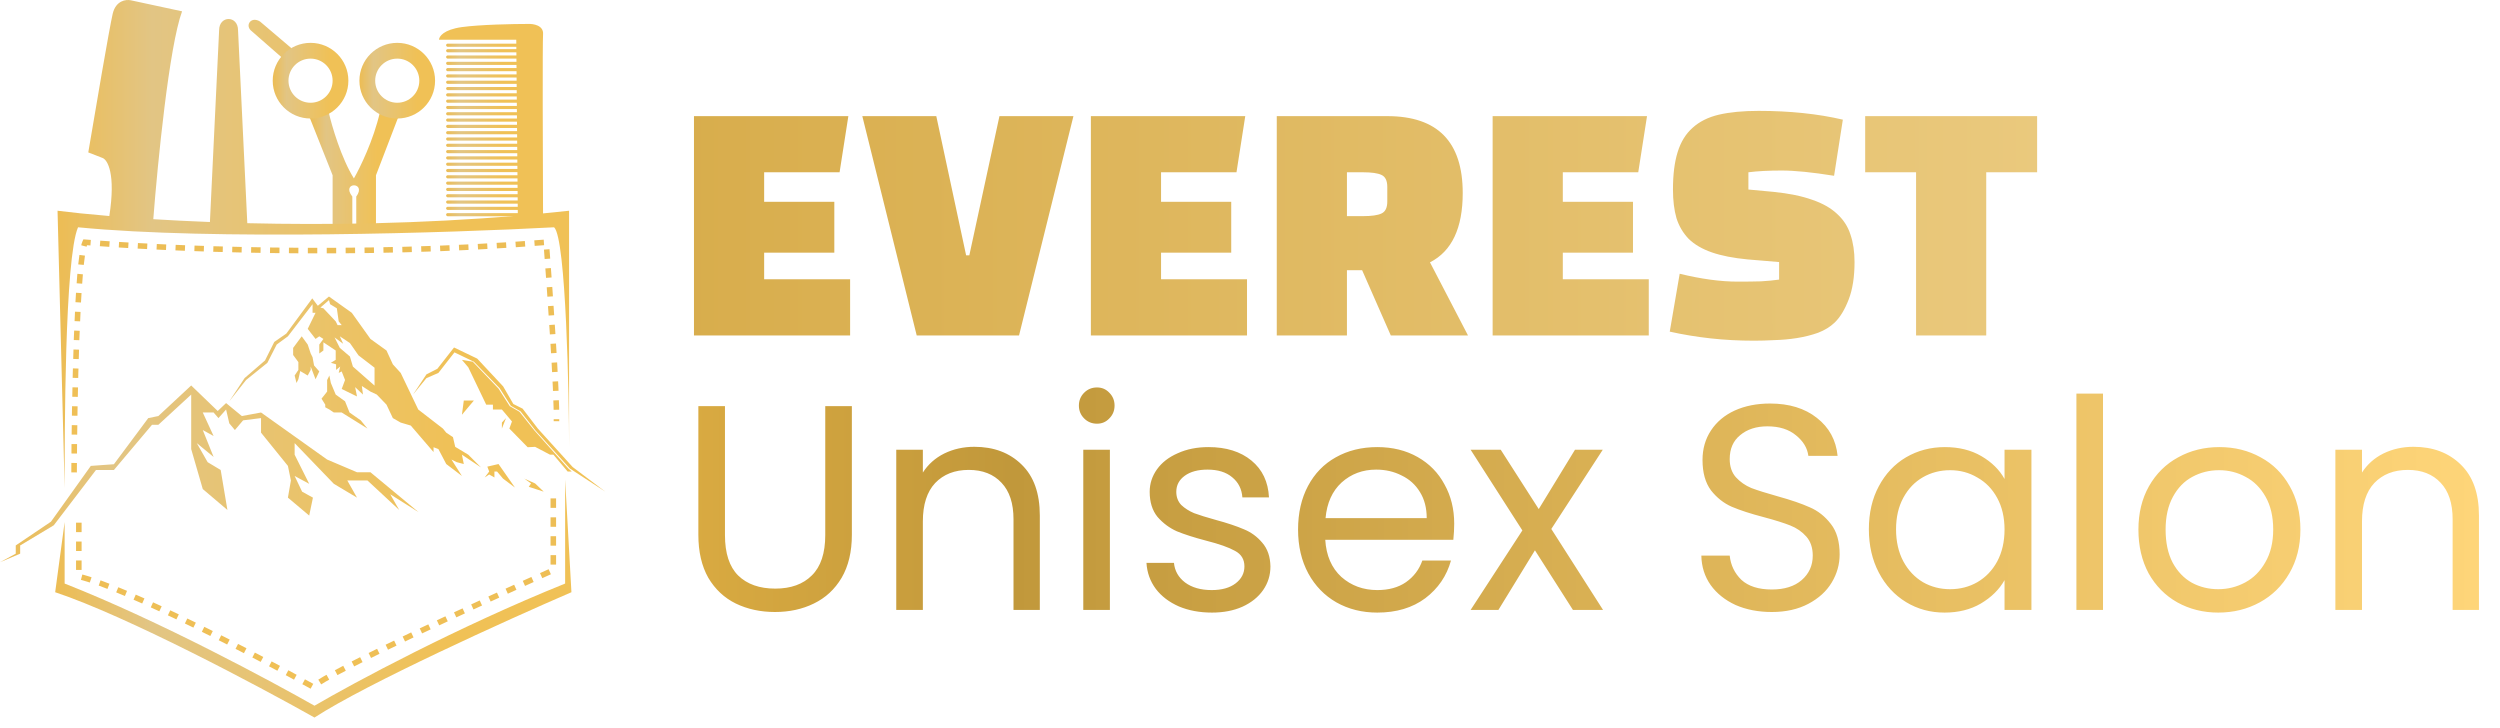 <svg width="1349" height="393" viewBox="0 0 1349 393" fill="none" xmlns="http://www.w3.org/2000/svg">
<path d="M177.354 60.551L167.146 63.528L179.48 94.575V122.22H190.113V106.058C183.733 97.978 198.194 97.978 192.239 106.058V122.22H202.872V94.575L214.781 63.528L204.999 60.551C201.596 75.522 194.224 90.606 190.964 96.276C184.159 85.389 179.055 67.923 177.354 60.551Z" fill="url(#paint0_linear_398_81)"/>
<path d="M34.877 263.422L31.049 113.714C38.35 114.639 47.779 115.627 58.991 116.564C62.539 93.828 58.054 86.186 55.291 85.219L47.636 82.242C51.322 60.267 59.119 14.533 60.82 7.388C62.521 0.243 68.05 -0.409 70.602 0.158L98.247 6.112C91.306 24.953 85.14 87.064 82.715 118.277C92.16 118.86 102.385 119.381 113.269 119.799L118.236 16.319C118.236 8.239 128.444 8.239 128.444 16.319L133.441 120.43C176.201 121.464 226.881 120.782 279.417 116.374L278.576 21.423H236.897C236.897 19.722 239.363 15.979 249.23 14.618C259.097 13.257 277.159 12.917 284.956 12.917C287.791 12.775 293.377 13.682 293.037 18.446C292.705 23.09 292.885 83.363 293.026 115.152C297.699 114.703 302.382 114.225 307.072 113.714V241.306C307.072 214.674 305.456 128.48 298.991 122.645C243.701 125.623 114.919 129.791 42.107 122.645C34.877 139.233 34.877 234.501 34.877 263.422Z" fill="url(#paint1_linear_398_81)"/>
<path d="M140.352 11.641C135.674 8.664 132.271 13.342 135.249 16.319L152.261 31.205L157.364 26.101L140.352 11.641Z" fill="url(#paint2_linear_398_81)"/>
<path d="M34.875 314.883V281.71L29.771 319.562C68.559 332.491 139.217 370.031 169.697 387.185C197.937 368.812 273.897 334.447 308.346 319.562L304.944 258.743V314.883C246.762 338.36 190.537 368.614 169.697 380.806C147.156 368.047 86.762 335.298 34.875 314.883Z" fill="url(#paint3_linear_398_81)"/>
<path fill-rule="evenodd" clip-rule="evenodd" d="M123.722 216.538L132.79 205.053L144.275 195.784L149.313 185.91L155.358 181.477L168.657 164.148V168.782H170.269L166.037 177.447L170.269 182.888L172.284 181.477L174.501 182.888L172.284 185.91V190.746L174.501 189.134V184.701L181.15 189.134V194.172L178.531 195.784L181.352 196.59V199.612L183.568 197.799L182.762 201.224L184.374 200.418L186.188 205.053L184.374 209.889L192.636 213.919L191.628 208.881L195.86 212.911L195.255 208.277L199.89 211.299L203.315 212.911L208.554 218.352L211.98 225.606L216.211 228.024L221.652 229.636L233.944 243.943V241.323L236.563 242.331L240.795 250.391L249.258 256.839L243.616 247.973L246.437 249.383L250.265 250.391L249.258 245.353L259.534 252.204L252.683 245.353L245.631 241.122L244.422 235.882L240.795 233.464L238.981 231.248L225.682 220.971L216.211 201.224L211.98 196.59L208.554 189.134L199.89 182.888L189.815 168.782L177.5 160L171.5 165L168.5 161L154.5 180L148 184.5L143 194.5L132 204L123.722 216.538ZM0 303.386L10.881 298.751V294.318L29.016 283.437L51.786 253.615H61.458L82.011 229.233H85.437L103.169 212.911V242.331L109.415 263.891L122.715 275.175L119.088 253.615L112.035 249.383L106.191 239.107L115.259 246.562L109.415 232.054L115.259 235.278L109.415 222.583H112.035H115.259L117.879 225.606L122 220.971L123.722 228.427L126.745 232.054L131.178 226.815L140.85 225.606V233.464L155.358 251.398L156.97 259.257L155.358 268.526L166.843 278.198L168.858 268.526L163.015 265.302L158.985 256.839L166.843 261.07L158.985 245.353V239.107L180.143 261.07L192.636 268.526L187.397 259.257H194.651H198.278L215.405 275.175L210.569 266.712L225.883 276.384L199.89 254.824H192.636L176.516 247.973L140.85 222.583L130.5 224.5L122 217.5L117.476 221.777L103.169 208L85.437 224.5L80 225.606L61.458 250.5L49 251.398L27.5 281.5L8.5 294.318V298.751L0 303.386ZM158.985 202.635L159.992 206.665L161 204.65L162.007 200.217L166.037 202.635L167.649 199.612V197.799L170.269 204.65L172.284 200.418L169.463 197.194L168.657 192.761L167.649 190.746L166.037 185.91L162.813 181.477L158.179 187.724V191.552L161 195.381V199.612L158.985 202.635ZM173.493 215.128L176.516 211.299V205.053L177.725 202.635L178.531 206.665L181.15 212.911L186.188 216.538L188.606 222.583L194.651 226.815L198.278 231.248L184.374 222.583H180.143L177.725 220.971L175.508 219.762V218.352L173.493 215.128ZM230.115 202L222.861 212.911L230.115 204.045L236.563 201.224L245.228 190.142L255.706 195.179L269.609 209.486L275.654 218.956L280.893 221.979L288.752 232.054L307.492 252.809L326.634 265.302L309 252L290.205 231.248L282 220.5L277 218L271.5 208.5L257.5 193.5L245 187.5L236 199L230.115 202ZM249.258 223.792L250.265 216.135H255.706L249.258 223.792ZM270.818 231.248L273.035 225.606L270.818 228.024V231.248ZM249.258 194.172L252.683 198.202L262.355 218.352H265.982V220.971H270.818L276.259 227.419L274.848 231.248L284.722 241.323L288.752 241.122L296.812 245.353H298.626L306.283 254.421H308.499L306.686 252.809L288.349 232.255L280.289 222.18L275.05 219.158L269.005 209.687L255.101 195.179L249.258 194.172ZM261.549 257.645L263.967 256.033L266.788 257.645V254.421H268.199L271.423 258.249L277.871 263.085L269.005 250.391L262.96 251.801L263.967 254.421L261.549 257.645ZM282.908 258.249L288.752 260.869L293.387 265.302L285.327 262.682L286.536 260.869L282.908 258.249ZM172.888 165.961L177.523 161.931L178.127 164.148L181.754 166.364L182.762 173.417L184.374 175.432H182.157L181.15 173.417L174.5 166.364L172.888 165.961ZM180.545 182.082L185.18 185.507L183.366 181.477L188.807 185.104L193.441 191.754L202.106 198.403V208.075L190.419 197.799L188.807 192.358L183.366 187.724L180.545 182.082Z" fill="url(#paint4_linear_398_81)"/>
<rect x="240.723" y="23.55" width="39.979" height="1.701" rx="0.851" fill="url(#paint5_linear_398_81)"/>
<rect x="240.723" y="36.734" width="39.979" height="1.701" rx="0.851" fill="url(#paint6_linear_398_81)"/>
<rect x="240.723" y="50.344" width="39.979" height="1.701" rx="0.851" fill="url(#paint7_linear_398_81)"/>
<rect x="240.723" y="63.954" width="39.979" height="1.701" rx="0.851" fill="url(#paint8_linear_398_81)"/>
<rect x="240.723" y="77.564" width="39.979" height="1.701" rx="0.851" fill="url(#paint9_linear_398_81)"/>
<rect x="240.723" y="91.173" width="39.979" height="1.701" rx="0.851" fill="url(#paint10_linear_398_81)"/>
<rect x="240.723" y="104.783" width="39.979" height="1.701" rx="0.851" fill="url(#paint11_linear_398_81)"/>
<rect x="240.723" y="26.527" width="39.979" height="1.701" rx="0.851" fill="url(#paint12_linear_398_81)"/>
<rect x="240.723" y="40.137" width="39.979" height="1.701" rx="0.851" fill="url(#paint13_linear_398_81)"/>
<rect x="240.723" y="53.746" width="39.979" height="1.701" rx="0.851" fill="url(#paint14_linear_398_81)"/>
<rect x="240.723" y="67.356" width="39.979" height="1.701" rx="0.851" fill="url(#paint15_linear_398_81)"/>
<rect x="240.723" y="80.966" width="39.979" height="1.701" rx="0.851" fill="url(#paint16_linear_398_81)"/>
<rect x="240.723" y="94.576" width="39.979" height="1.701" rx="0.851" fill="url(#paint17_linear_398_81)"/>
<rect x="240.723" y="108.186" width="39.979" height="1.701" rx="0.851" fill="url(#paint18_linear_398_81)"/>
<rect x="240.723" y="29.93" width="39.979" height="1.701" rx="0.851" fill="url(#paint19_linear_398_81)"/>
<rect x="240.723" y="43.539" width="39.979" height="1.701" rx="0.851" fill="url(#paint20_linear_398_81)"/>
<rect x="240.723" y="57.148" width="39.979" height="1.701" rx="0.851" fill="url(#paint21_linear_398_81)"/>
<rect x="240.723" y="70.759" width="39.979" height="1.701" rx="0.851" fill="url(#paint22_linear_398_81)"/>
<rect x="240.723" y="84.368" width="39.979" height="1.701" rx="0.851" fill="url(#paint23_linear_398_81)"/>
<rect x="240.723" y="97.978" width="39.979" height="1.701" rx="0.851" fill="url(#paint24_linear_398_81)"/>
<rect x="240.723" y="111.588" width="39.979" height="1.701" rx="0.851" fill="url(#paint25_linear_398_81)"/>
<rect x="240.723" y="33.332" width="39.979" height="1.701" rx="0.851" fill="url(#paint26_linear_398_81)"/>
<rect x="240.723" y="46.941" width="39.979" height="1.701" rx="0.851" fill="url(#paint27_linear_398_81)"/>
<rect x="240.723" y="60.552" width="39.979" height="1.701" rx="0.851" fill="url(#paint28_linear_398_81)"/>
<rect x="240.723" y="74.161" width="39.979" height="1.701" rx="0.851" fill="url(#paint29_linear_398_81)"/>
<rect x="240.723" y="87.77" width="39.979" height="1.701" rx="0.851" fill="url(#paint30_linear_398_81)"/>
<rect x="240.723" y="101.381" width="39.979" height="1.701" rx="0.851" fill="url(#paint31_linear_398_81)"/>
<rect x="240.723" y="114.99" width="39.979" height="1.701" rx="0.851" fill="url(#paint32_linear_398_81)"/>
<path fill-rule="evenodd" clip-rule="evenodd" d="M167.571 63.954C178.846 63.954 187.986 54.814 187.986 43.54C187.986 32.265 178.846 23.125 167.571 23.125C156.296 23.125 147.156 32.265 147.156 43.54C147.156 54.814 156.296 63.954 167.571 63.954ZM167.571 55.448C174.148 55.448 179.479 50.117 179.479 43.54C179.479 36.963 174.148 31.631 167.571 31.631C160.994 31.631 155.662 36.963 155.662 43.54C155.662 50.117 160.994 55.448 167.571 55.448Z" fill="url(#paint33_linear_398_81)"/>
<path fill-rule="evenodd" clip-rule="evenodd" d="M214.356 63.954C225.631 63.954 234.771 54.814 234.771 43.54C234.771 32.265 225.631 23.125 214.356 23.125C203.081 23.125 193.941 32.265 193.941 43.54C193.941 54.814 203.081 63.954 214.356 63.954ZM214.356 55.448C220.933 55.448 226.265 50.117 226.265 43.54C226.265 36.963 220.933 31.631 214.356 31.631C207.779 31.631 202.448 36.963 202.448 43.54C202.448 50.117 207.779 55.448 214.356 55.448Z" fill="url(#paint34_linear_398_81)"/>
<path d="M298.565 268.951V307.654C258.87 325.375 177.353 362.773 168.847 370.599C137.8 353.445 69.07 317.521 42.531 311.056V277.457" stroke="url(#paint35_linear_398_81)" stroke-width="3" stroke-dasharray="5.1 5.1"/>
<path d="M39.978 254.916C40.12 217.489 41.51 140.253 45.933 130.727C86.337 134.129 192.663 138.892 294.736 130.727C296.721 156.387 300.606 211.62 300.265 227.271" stroke="url(#paint36_linear_398_81)" stroke-width="3" stroke-dasharray="5.1 5.1"/>
<path d="M391.191 219.163V288.743C391.191 298.525 393.558 305.783 398.291 310.516C403.129 315.249 409.809 317.616 418.329 317.616C426.743 317.616 433.317 315.249 438.051 310.516C442.889 305.783 445.308 298.525 445.308 288.743V219.163H459.666V288.585C459.666 297.736 457.825 305.467 454.144 311.778C450.462 317.984 445.466 322.612 439.155 325.663C432.949 328.713 425.954 330.238 418.171 330.238C410.387 330.238 403.34 328.713 397.029 325.663C390.823 322.612 385.879 317.984 382.198 311.778C378.621 305.467 376.833 297.736 376.833 288.585V219.163H391.191ZM525.744 241.094C536.262 241.094 544.782 244.302 551.304 250.719C557.825 257.03 561.086 266.181 561.086 278.172V329.134H546.886V280.223C546.886 271.598 544.729 265.024 540.417 260.501C536.104 255.873 530.214 253.559 522.746 253.559C515.173 253.559 509.125 255.925 504.602 260.659C500.184 265.392 497.975 272.282 497.975 281.327V329.134H483.617V242.672H497.975V254.979C500.815 250.561 504.654 247.142 509.493 244.723C514.436 242.304 519.853 241.094 525.744 241.094ZM591.954 228.63C589.22 228.63 586.906 227.683 585.012 225.79C583.119 223.897 582.172 221.583 582.172 218.848C582.172 216.113 583.119 213.799 585.012 211.906C586.906 210.012 589.22 209.066 591.954 209.066C594.584 209.066 596.793 210.012 598.581 211.906C600.474 213.799 601.421 216.113 601.421 218.848C601.421 221.583 600.474 223.897 598.581 225.79C596.793 227.683 594.584 228.63 591.954 228.63ZM598.897 242.672V329.134H584.539V242.672H598.897ZM653.976 330.554C647.349 330.554 641.406 329.449 636.147 327.24C630.888 324.926 626.733 321.771 623.682 317.774C620.632 313.672 618.949 308.991 618.634 303.732H633.465C633.885 308.044 635.884 311.568 639.46 314.303C643.142 317.038 647.927 318.405 653.818 318.405C659.287 318.405 663.6 317.195 666.755 314.776C669.911 312.357 671.489 309.307 671.489 305.625C671.489 301.838 669.806 299.051 666.44 297.263C663.074 295.37 657.867 293.529 650.82 291.741C644.404 290.058 639.145 288.375 635.042 286.692C631.045 284.904 627.574 282.327 624.629 278.961C621.789 275.49 620.369 270.967 620.369 265.392C620.369 260.974 621.684 256.925 624.313 253.243C626.943 249.562 630.677 246.669 635.516 244.565C640.354 242.357 645.876 241.252 652.082 241.252C661.654 241.252 669.385 243.671 675.275 248.51C681.166 253.348 684.321 259.975 684.742 268.39H670.384C670.069 263.867 668.228 260.238 664.862 257.503C661.601 254.768 657.184 253.401 651.609 253.401C646.455 253.401 642.353 254.505 639.302 256.714C636.252 258.923 634.727 261.816 634.727 265.392C634.727 268.232 635.621 270.599 637.409 272.492C639.302 274.28 641.616 275.753 644.351 276.91C647.191 277.962 651.083 279.171 656.027 280.539C662.233 282.221 667.281 283.904 671.173 285.587C675.065 287.165 678.378 289.584 681.113 292.845C683.953 296.106 685.426 300.366 685.531 305.625C685.531 310.358 684.216 314.618 681.586 318.405C678.957 322.192 675.223 325.189 670.384 327.398C665.651 329.502 660.181 330.554 653.976 330.554ZM784.687 282.59C784.687 285.324 784.53 288.217 784.214 291.267H715.108C715.634 299.787 718.526 306.467 723.786 311.305C729.15 316.038 735.619 318.405 743.192 318.405C749.398 318.405 754.552 316.985 758.654 314.145C762.862 311.2 765.807 307.308 767.49 302.47H782.952C780.638 310.779 776.01 317.563 769.067 322.823C762.125 327.977 753.5 330.554 743.192 330.554C734.988 330.554 727.625 328.713 721.103 325.032C714.687 321.35 709.638 316.144 705.957 309.412C702.275 302.575 700.435 294.686 700.435 285.745C700.435 276.804 702.223 268.968 705.799 262.236C709.375 255.505 714.372 250.351 720.788 246.774C727.309 243.093 734.777 241.252 743.192 241.252C751.397 241.252 758.654 243.04 764.965 246.617C771.276 250.193 776.115 255.136 779.481 261.448C782.952 267.653 784.687 274.701 784.687 282.59ZM769.856 279.592C769.856 274.122 768.647 269.442 766.228 265.55C763.808 261.553 760.495 258.555 756.288 256.556C752.185 254.453 747.61 253.401 742.561 253.401C735.303 253.401 729.097 255.715 723.943 260.343C718.894 264.971 716.002 271.387 715.266 279.592H769.856ZM848.763 329.134L828.252 296.947L808.53 329.134H793.541L821.468 286.219L793.541 242.672H809.792L830.303 274.701L849.868 242.672H864.856L837.088 285.43L865.014 329.134H848.763ZM956.07 330.238C948.812 330.238 942.291 328.976 936.506 326.452C930.826 323.822 926.355 320.246 923.095 315.723C919.834 311.095 918.151 305.783 918.046 299.787H933.35C933.876 304.941 935.98 309.307 939.661 312.883C943.448 316.354 948.917 318.089 956.07 318.089C962.907 318.089 968.271 316.406 972.163 313.041C976.16 309.569 978.159 305.152 978.159 299.787C978.159 295.58 977.002 292.161 974.688 289.532C972.374 286.902 969.481 284.904 966.01 283.536C962.539 282.169 957.858 280.696 951.968 279.119C944.71 277.225 938.872 275.332 934.454 273.439C930.142 271.545 926.408 268.6 923.252 264.603C920.202 260.501 918.677 255.031 918.677 248.194C918.677 242.199 920.202 236.887 923.252 232.259C926.303 227.631 930.563 224.054 936.032 221.53C941.607 219.006 947.971 217.743 955.123 217.743C965.431 217.743 973.846 220.32 980.368 225.474C986.994 230.629 990.728 237.465 991.57 245.985H975.792C975.266 241.778 973.057 238.097 969.165 234.941C965.274 231.68 960.12 230.05 953.703 230.05C947.708 230.05 942.817 231.628 939.03 234.783C935.243 237.834 933.35 242.146 933.35 247.721C933.35 251.718 934.454 254.979 936.663 257.503C938.977 260.028 941.765 261.973 945.026 263.341C948.391 264.603 953.072 266.076 959.068 267.759C966.325 269.757 972.163 271.756 976.581 273.754C980.999 275.647 984.785 278.645 987.941 282.747C991.096 286.744 992.674 292.214 992.674 299.156C992.674 304.521 991.254 309.569 988.414 314.303C985.574 319.036 981.367 322.875 975.792 325.82C970.217 328.766 963.643 330.238 956.07 330.238ZM1008.44 285.587C1008.44 276.752 1010.23 269.021 1013.8 262.394C1017.38 255.662 1022.27 250.456 1028.48 246.774C1034.79 243.093 1041.78 241.252 1049.46 241.252C1057.03 241.252 1063.61 242.882 1069.18 246.143C1074.76 249.404 1078.91 253.506 1081.65 258.45V242.672H1096.16V329.134H1081.65V313.041C1078.81 318.089 1074.55 322.297 1068.87 325.663C1063.29 328.923 1056.77 330.554 1049.3 330.554C1041.62 330.554 1034.68 328.66 1028.48 324.874C1022.27 321.087 1017.38 315.775 1013.8 308.938C1010.23 302.101 1008.44 294.318 1008.44 285.587ZM1081.65 285.745C1081.65 279.224 1080.33 273.544 1077.7 268.705C1075.07 263.867 1071.5 260.185 1066.97 257.661C1062.56 255.031 1057.66 253.717 1052.3 253.717C1046.94 253.717 1042.04 254.979 1037.63 257.503C1033.21 260.028 1029.69 263.709 1027.06 268.548C1024.43 273.386 1023.11 279.066 1023.11 285.587C1023.11 292.214 1024.43 297.999 1027.06 302.943C1029.69 307.781 1033.21 311.515 1037.63 314.145C1042.04 316.669 1046.94 317.932 1052.3 317.932C1057.66 317.932 1062.56 316.669 1066.97 314.145C1071.5 311.515 1075.07 307.781 1077.7 302.943C1080.33 297.999 1081.65 292.267 1081.65 285.745ZM1134.78 212.379V329.134H1120.43V212.379H1134.78ZM1196.96 330.554C1188.86 330.554 1181.5 328.713 1174.87 325.032C1168.35 321.35 1163.2 316.144 1159.41 309.412C1155.73 302.575 1153.89 294.686 1153.89 285.745C1153.89 276.91 1155.78 269.126 1159.57 262.394C1163.46 255.557 1168.72 250.351 1175.35 246.774C1181.97 243.093 1189.39 241.252 1197.59 241.252C1205.8 241.252 1213.21 243.093 1219.84 246.774C1226.47 250.351 1231.67 255.505 1235.46 262.236C1239.35 268.968 1241.3 276.804 1241.3 285.745C1241.3 294.686 1239.3 302.575 1235.3 309.412C1231.41 316.144 1226.1 321.35 1219.37 325.032C1212.63 328.713 1205.17 330.554 1196.96 330.554ZM1196.96 317.932C1202.12 317.932 1206.95 316.722 1211.48 314.303C1216 311.884 1219.63 308.255 1222.36 303.416C1225.2 298.578 1226.62 292.687 1226.62 285.745C1226.62 278.803 1225.26 272.913 1222.52 268.074C1219.79 263.236 1216.21 259.659 1211.79 257.345C1207.38 254.926 1202.59 253.717 1197.44 253.717C1192.18 253.717 1187.34 254.926 1182.92 257.345C1178.61 259.659 1175.14 263.236 1172.51 268.074C1169.88 272.913 1168.56 278.803 1168.56 285.745C1168.56 292.793 1169.82 298.735 1172.35 303.574C1174.98 308.412 1178.45 312.041 1182.76 314.461C1187.07 316.775 1191.81 317.932 1196.96 317.932ZM1302.3 241.094C1312.82 241.094 1321.34 244.302 1327.86 250.719C1334.38 257.03 1337.64 266.181 1337.64 278.172V329.134H1323.44V280.223C1323.44 271.598 1321.29 265.024 1316.97 260.501C1312.66 255.873 1306.77 253.559 1299.3 253.559C1291.73 253.559 1285.68 255.925 1281.16 260.659C1276.74 265.392 1274.53 272.282 1274.53 281.327V329.134H1260.17V242.672H1274.53V254.979C1277.37 250.561 1281.21 247.142 1286.05 244.723C1290.99 242.304 1296.41 241.094 1302.3 241.094Z" fill="url(#paint37_linear_398_81)"/>
<path d="M450.199 108.896V136.349H412.333V150.707H458.719V181H374.467V62.667H457.773L453.039 92.961H412.333V108.896H450.199ZM523.052 137.769L539.303 62.667H579.22L549.874 181H494.652L465.305 62.667H505.223L521.316 137.769H523.052ZM664.369 108.896V136.349H626.503V150.707H672.889V181H588.636V62.667H671.942L667.209 92.961H626.503V108.896H664.369ZM771.617 141.556L792.128 181H750.474L735.012 145.816H726.808V181H688.942V62.667H748.581C775.719 62.667 789.288 76.499 789.288 104.163C789.288 123.096 783.397 135.56 771.617 141.556ZM735.486 92.961H726.808V116.627H735.486C740.114 116.627 743.427 116.154 745.426 115.207C747.529 114.26 748.581 112.104 748.581 108.738V100.849C748.581 97.484 747.529 95.327 745.426 94.381C743.427 93.434 740.114 92.961 735.486 92.961ZM881.158 108.896V136.349H843.292V150.707H889.678V181H805.425V62.667H888.731L883.998 92.961H843.292V108.896H881.158ZM900.997 178.949L906.362 147.709C917.932 150.549 928.398 151.969 937.759 151.969C942.493 151.969 946.647 151.916 950.224 151.811C953.905 151.601 957.166 151.285 960.006 150.865V141.398L942.966 139.978C935.287 139.242 928.871 137.98 923.717 136.191C918.563 134.403 914.408 131.984 911.253 128.934C908.202 125.778 905.993 122.044 904.626 117.732C903.364 113.314 902.733 108.16 902.733 102.269C902.733 94.17 903.574 87.438 905.257 82.074C906.94 76.604 909.622 72.239 913.304 68.978C916.985 65.613 921.719 63.246 927.504 61.879C933.394 60.511 940.547 59.828 948.961 59.828C965.686 59.828 980.832 61.405 994.401 64.561L989.668 94.854C977.887 92.961 968.473 92.014 961.426 92.014C954.378 92.014 948.383 92.329 943.439 92.961V102.269L957.008 103.532C965.318 104.373 972.26 105.793 977.834 107.792C983.409 109.685 987.88 112.209 991.246 115.365C994.717 118.52 997.136 122.254 998.503 126.567C999.976 130.88 1000.71 135.823 1000.71 141.398C1000.71 149.392 999.66 156.124 997.557 161.593C995.453 167.063 992.928 171.218 989.983 174.058C987.564 176.372 984.566 178.213 980.99 179.58C977.414 180.842 973.627 181.789 969.63 182.42C965.633 183.051 961.583 183.419 957.481 183.524C953.484 183.735 949.855 183.84 946.595 183.84C938.39 183.84 930.501 183.419 922.928 182.578C915.355 181.736 908.045 180.527 900.997 178.949ZM1099.23 62.667V92.961H1071.77V181H1033.91V92.961H1006.45V62.667H1099.23Z" fill="url(#paint38_linear_398_81)"/>
<defs>
<linearGradient id="paint0_linear_398_81" x1="167.146" y1="91.385" x2="214.781" y2="91.385" gradientUnits="userSpaceOnUse">
<stop offset="0.009" stop-color="#ECBD56"/>
<stop offset="0.184" stop-color="#E2C584"/>
<stop offset="0.764" stop-color="#F0C156"/>
</linearGradient>
<linearGradient id="paint1_linear_398_81" x1="31.049" y1="131.711" x2="307.072" y2="131.711" gradientUnits="userSpaceOnUse">
<stop offset="0.009" stop-color="#ECBD56"/>
<stop offset="0.184" stop-color="#E2C584"/>
<stop offset="0.764" stop-color="#F0C156"/>
</linearGradient>
<linearGradient id="paint2_linear_398_81" x1="31.049" y1="131.711" x2="307.072" y2="131.711" gradientUnits="userSpaceOnUse">
<stop offset="0.009" stop-color="#ECBD56"/>
<stop offset="0.184" stop-color="#E2C584"/>
<stop offset="0.764" stop-color="#F0C156"/>
</linearGradient>
<linearGradient id="paint3_linear_398_81" x1="29.771" y1="322.964" x2="308.346" y2="322.964" gradientUnits="userSpaceOnUse">
<stop offset="0.009" stop-color="#ECBD56"/>
<stop offset="0.184" stop-color="#E2C584"/>
<stop offset="0.764" stop-color="#F0C156"/>
</linearGradient>
<linearGradient id="paint4_linear_398_81" x1="0" y1="231.693" x2="326.634" y2="231.693" gradientUnits="userSpaceOnUse">
<stop offset="0.009" stop-color="#ECBD56"/>
<stop offset="0.184" stop-color="#E2C584"/>
<stop offset="0.764" stop-color="#F0C156"/>
</linearGradient>
<linearGradient id="paint5_linear_398_81" x1="240.723" y1="24.4" x2="280.701" y2="24.4" gradientUnits="userSpaceOnUse">
<stop offset="0.009" stop-color="#ECBD56"/>
<stop offset="0.184" stop-color="#E2C584"/>
<stop offset="0.764" stop-color="#F0C156"/>
</linearGradient>
<linearGradient id="paint6_linear_398_81" x1="240.723" y1="37.585" x2="280.701" y2="37.585" gradientUnits="userSpaceOnUse">
<stop offset="0.009" stop-color="#ECBD56"/>
<stop offset="0.184" stop-color="#E2C584"/>
<stop offset="0.764" stop-color="#F0C156"/>
</linearGradient>
<linearGradient id="paint7_linear_398_81" x1="240.723" y1="51.194" x2="280.701" y2="51.194" gradientUnits="userSpaceOnUse">
<stop offset="0.009" stop-color="#ECBD56"/>
<stop offset="0.184" stop-color="#E2C584"/>
<stop offset="0.764" stop-color="#F0C156"/>
</linearGradient>
<linearGradient id="paint8_linear_398_81" x1="240.723" y1="64.805" x2="280.701" y2="64.805" gradientUnits="userSpaceOnUse">
<stop offset="0.009" stop-color="#ECBD56"/>
<stop offset="0.184" stop-color="#E2C584"/>
<stop offset="0.764" stop-color="#F0C156"/>
</linearGradient>
<linearGradient id="paint9_linear_398_81" x1="240.723" y1="78.414" x2="280.701" y2="78.414" gradientUnits="userSpaceOnUse">
<stop offset="0.009" stop-color="#ECBD56"/>
<stop offset="0.184" stop-color="#E2C584"/>
<stop offset="0.764" stop-color="#F0C156"/>
</linearGradient>
<linearGradient id="paint10_linear_398_81" x1="240.723" y1="92.023" x2="280.701" y2="92.023" gradientUnits="userSpaceOnUse">
<stop offset="0.009" stop-color="#ECBD56"/>
<stop offset="0.184" stop-color="#E2C584"/>
<stop offset="0.764" stop-color="#F0C156"/>
</linearGradient>
<linearGradient id="paint11_linear_398_81" x1="240.723" y1="105.634" x2="280.701" y2="105.634" gradientUnits="userSpaceOnUse">
<stop offset="0.009" stop-color="#ECBD56"/>
<stop offset="0.184" stop-color="#E2C584"/>
<stop offset="0.764" stop-color="#F0C156"/>
</linearGradient>
<linearGradient id="paint12_linear_398_81" x1="240.723" y1="27.378" x2="280.701" y2="27.378" gradientUnits="userSpaceOnUse">
<stop offset="0.009" stop-color="#ECBD56"/>
<stop offset="0.184" stop-color="#E2C584"/>
<stop offset="0.764" stop-color="#F0C156"/>
</linearGradient>
<linearGradient id="paint13_linear_398_81" x1="240.723" y1="40.987" x2="280.701" y2="40.987" gradientUnits="userSpaceOnUse">
<stop offset="0.009" stop-color="#ECBD56"/>
<stop offset="0.184" stop-color="#E2C584"/>
<stop offset="0.764" stop-color="#F0C156"/>
</linearGradient>
<linearGradient id="paint14_linear_398_81" x1="240.723" y1="54.597" x2="280.701" y2="54.597" gradientUnits="userSpaceOnUse">
<stop offset="0.009" stop-color="#ECBD56"/>
<stop offset="0.184" stop-color="#E2C584"/>
<stop offset="0.764" stop-color="#F0C156"/>
</linearGradient>
<linearGradient id="paint15_linear_398_81" x1="240.723" y1="68.207" x2="280.701" y2="68.207" gradientUnits="userSpaceOnUse">
<stop offset="0.009" stop-color="#ECBD56"/>
<stop offset="0.184" stop-color="#E2C584"/>
<stop offset="0.764" stop-color="#F0C156"/>
</linearGradient>
<linearGradient id="paint16_linear_398_81" x1="240.723" y1="81.816" x2="280.701" y2="81.816" gradientUnits="userSpaceOnUse">
<stop offset="0.009" stop-color="#ECBD56"/>
<stop offset="0.184" stop-color="#E2C584"/>
<stop offset="0.764" stop-color="#F0C156"/>
</linearGradient>
<linearGradient id="paint17_linear_398_81" x1="240.723" y1="95.427" x2="280.701" y2="95.427" gradientUnits="userSpaceOnUse">
<stop offset="0.009" stop-color="#ECBD56"/>
<stop offset="0.184" stop-color="#E2C584"/>
<stop offset="0.764" stop-color="#F0C156"/>
</linearGradient>
<linearGradient id="paint18_linear_398_81" x1="240.723" y1="109.036" x2="280.701" y2="109.036" gradientUnits="userSpaceOnUse">
<stop offset="0.009" stop-color="#ECBD56"/>
<stop offset="0.184" stop-color="#E2C584"/>
<stop offset="0.764" stop-color="#F0C156"/>
</linearGradient>
<linearGradient id="paint19_linear_398_81" x1="240.723" y1="30.78" x2="280.701" y2="30.78" gradientUnits="userSpaceOnUse">
<stop offset="0.009" stop-color="#ECBD56"/>
<stop offset="0.184" stop-color="#E2C584"/>
<stop offset="0.764" stop-color="#F0C156"/>
</linearGradient>
<linearGradient id="paint20_linear_398_81" x1="240.723" y1="44.39" x2="280.701" y2="44.39" gradientUnits="userSpaceOnUse">
<stop offset="0.009" stop-color="#ECBD56"/>
<stop offset="0.184" stop-color="#E2C584"/>
<stop offset="0.764" stop-color="#F0C156"/>
</linearGradient>
<linearGradient id="paint21_linear_398_81" x1="240.723" y1="57.999" x2="280.701" y2="57.999" gradientUnits="userSpaceOnUse">
<stop offset="0.009" stop-color="#ECBD56"/>
<stop offset="0.184" stop-color="#E2C584"/>
<stop offset="0.764" stop-color="#F0C156"/>
</linearGradient>
<linearGradient id="paint22_linear_398_81" x1="240.723" y1="71.609" x2="280.701" y2="71.609" gradientUnits="userSpaceOnUse">
<stop offset="0.009" stop-color="#ECBD56"/>
<stop offset="0.184" stop-color="#E2C584"/>
<stop offset="0.764" stop-color="#F0C156"/>
</linearGradient>
<linearGradient id="paint23_linear_398_81" x1="240.723" y1="85.219" x2="280.701" y2="85.219" gradientUnits="userSpaceOnUse">
<stop offset="0.009" stop-color="#ECBD56"/>
<stop offset="0.184" stop-color="#E2C584"/>
<stop offset="0.764" stop-color="#F0C156"/>
</linearGradient>
<linearGradient id="paint24_linear_398_81" x1="240.723" y1="98.829" x2="280.701" y2="98.829" gradientUnits="userSpaceOnUse">
<stop offset="0.009" stop-color="#ECBD56"/>
<stop offset="0.184" stop-color="#E2C584"/>
<stop offset="0.764" stop-color="#F0C156"/>
</linearGradient>
<linearGradient id="paint25_linear_398_81" x1="240.723" y1="112.439" x2="280.701" y2="112.439" gradientUnits="userSpaceOnUse">
<stop offset="0.009" stop-color="#ECBD56"/>
<stop offset="0.184" stop-color="#E2C584"/>
<stop offset="0.764" stop-color="#F0C156"/>
</linearGradient>
<linearGradient id="paint26_linear_398_81" x1="240.723" y1="34.183" x2="280.701" y2="34.183" gradientUnits="userSpaceOnUse">
<stop offset="0.009" stop-color="#ECBD56"/>
<stop offset="0.184" stop-color="#E2C584"/>
<stop offset="0.764" stop-color="#F0C156"/>
</linearGradient>
<linearGradient id="paint27_linear_398_81" x1="240.723" y1="47.792" x2="280.701" y2="47.792" gradientUnits="userSpaceOnUse">
<stop offset="0.009" stop-color="#ECBD56"/>
<stop offset="0.184" stop-color="#E2C584"/>
<stop offset="0.764" stop-color="#F0C156"/>
</linearGradient>
<linearGradient id="paint28_linear_398_81" x1="240.723" y1="61.402" x2="280.701" y2="61.402" gradientUnits="userSpaceOnUse">
<stop offset="0.009" stop-color="#ECBD56"/>
<stop offset="0.184" stop-color="#E2C584"/>
<stop offset="0.764" stop-color="#F0C156"/>
</linearGradient>
<linearGradient id="paint29_linear_398_81" x1="240.723" y1="75.012" x2="280.701" y2="75.012" gradientUnits="userSpaceOnUse">
<stop offset="0.009" stop-color="#ECBD56"/>
<stop offset="0.184" stop-color="#E2C584"/>
<stop offset="0.764" stop-color="#F0C156"/>
</linearGradient>
<linearGradient id="paint30_linear_398_81" x1="240.723" y1="88.621" x2="280.701" y2="88.621" gradientUnits="userSpaceOnUse">
<stop offset="0.009" stop-color="#ECBD56"/>
<stop offset="0.184" stop-color="#E2C584"/>
<stop offset="0.764" stop-color="#F0C156"/>
</linearGradient>
<linearGradient id="paint31_linear_398_81" x1="240.723" y1="102.231" x2="280.701" y2="102.231" gradientUnits="userSpaceOnUse">
<stop offset="0.009" stop-color="#ECBD56"/>
<stop offset="0.184" stop-color="#E2C584"/>
<stop offset="0.764" stop-color="#F0C156"/>
</linearGradient>
<linearGradient id="paint32_linear_398_81" x1="240.723" y1="115.841" x2="280.701" y2="115.841" gradientUnits="userSpaceOnUse">
<stop offset="0.009" stop-color="#ECBD56"/>
<stop offset="0.184" stop-color="#E2C584"/>
<stop offset="0.764" stop-color="#F0C156"/>
</linearGradient>
<linearGradient id="paint33_linear_398_81" x1="147.156" y1="43.54" x2="187.986" y2="43.54" gradientUnits="userSpaceOnUse">
<stop offset="0.009" stop-color="#ECBD56"/>
<stop offset="0.184" stop-color="#E2C584"/>
<stop offset="0.764" stop-color="#F0C156"/>
</linearGradient>
<linearGradient id="paint34_linear_398_81" x1="193.941" y1="43.54" x2="234.771" y2="43.54" gradientUnits="userSpaceOnUse">
<stop offset="0.009" stop-color="#ECBD56"/>
<stop offset="0.184" stop-color="#E2C584"/>
<stop offset="0.764" stop-color="#F0C156"/>
</linearGradient>
<linearGradient id="paint35_linear_398_81" x1="170.548" y1="268.951" x2="170.548" y2="370.599" gradientUnits="userSpaceOnUse">
<stop stop-color="#ECBD55"/>
<stop offset="1" stop-color="#F0C056"/>
</linearGradient>
<linearGradient id="paint36_linear_398_81" x1="170.132" y1="130.727" x2="170.132" y2="254.916" gradientUnits="userSpaceOnUse">
<stop stop-color="#ECBD55"/>
<stop offset="1" stop-color="#F0C056"/>
</linearGradient>
<linearGradient id="paint37_linear_398_81" x1="365" y1="273.634" x2="1349" y2="273.634" gradientUnits="userSpaceOnUse">
<stop offset="0.009" stop-color="#D9AA41"/>
<stop offset="0.184" stop-color="#C1983B"/>
<stop offset="1" stop-color="#FFD67A"/>
</linearGradient>
<linearGradient id="paint38_linear_398_81" x1="365" y1="135.5" x2="1101" y2="135.5" gradientUnits="userSpaceOnUse">
<stop stop-color="#D8AD4C"/>
<stop offset="1" stop-color="#EAC97D"/>
</linearGradient>
</defs>
</svg>
